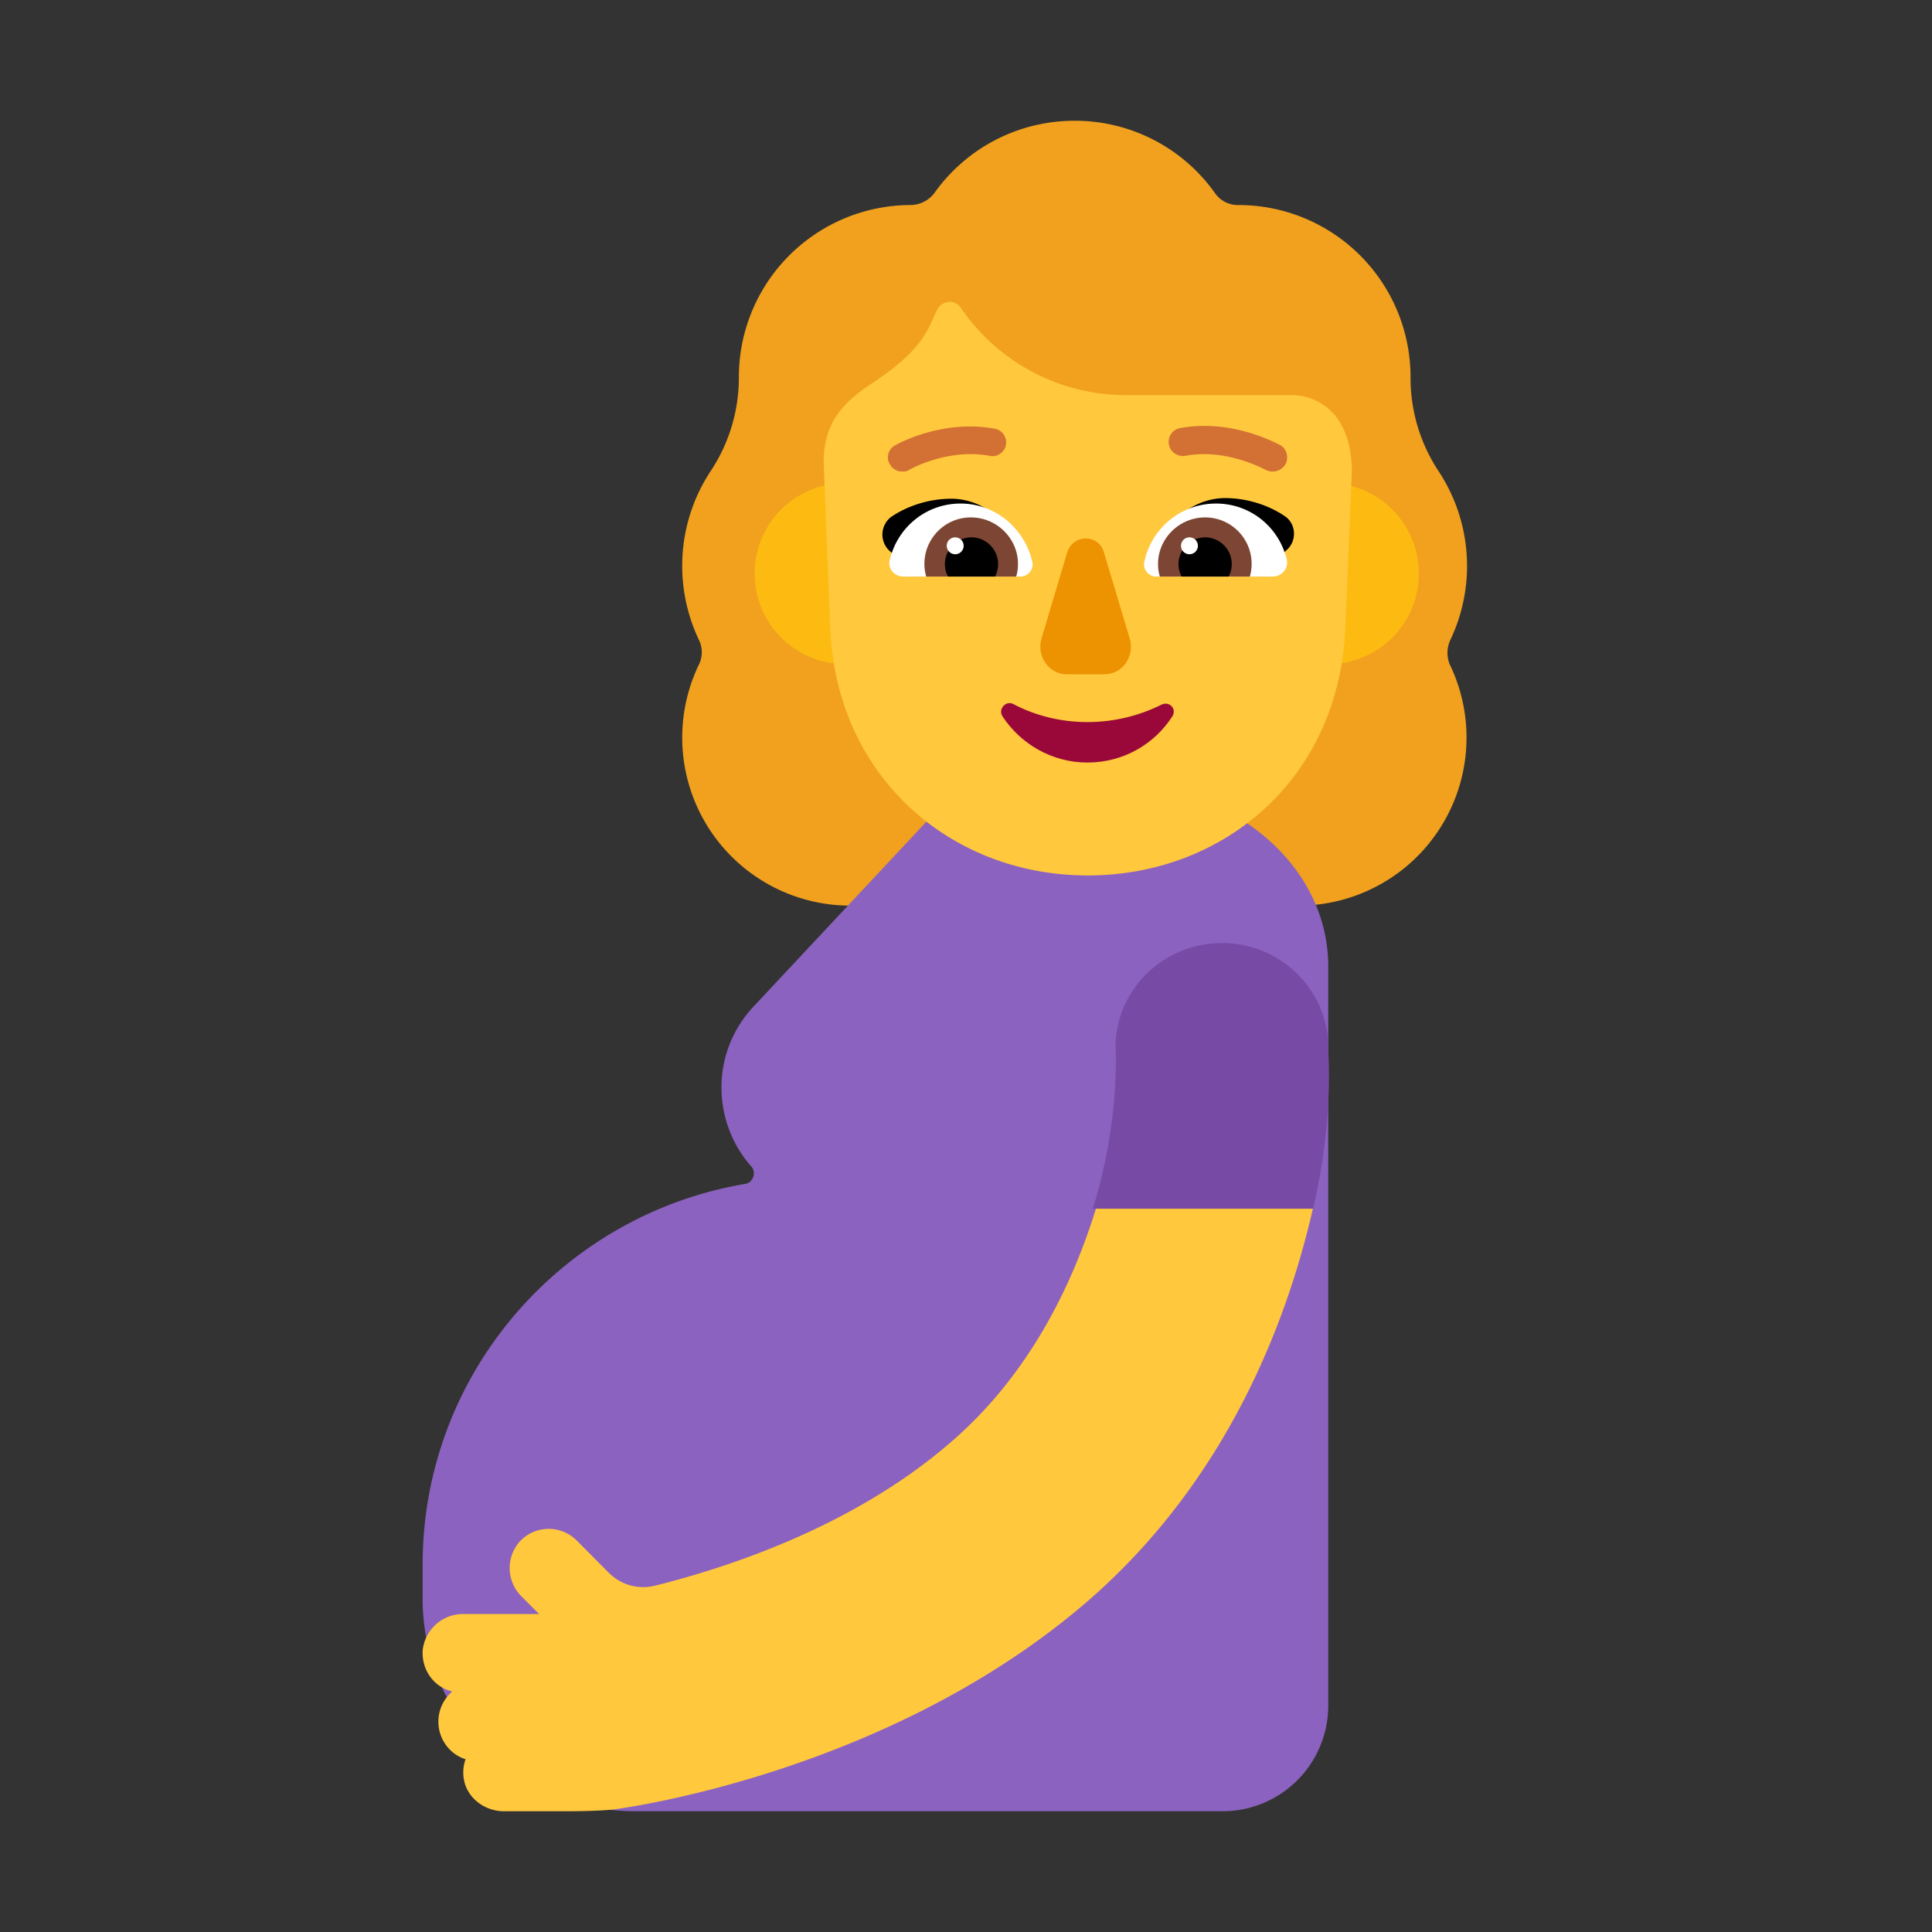 <svg xmlns="http://www.w3.org/2000/svg" width="1em" height="1em" viewBox="0 0 32 32"><rect x="0" y="0" width="32" height="32" fill="#333333" stroke="none"/><g fill="none"><path fill="#F1A11E" d="M24.02 10.604a2.85 2.85 0 0 0-.2-2.811a2.8 2.8 0 0 1-.457-1.536v-.01a2.85 2.85 0 0 0-2.851-2.851a.46.46 0 0 1-.39-.2A2.842 2.842 0 0 0 17.8 2c-.957 0-1.805.469-2.323 1.196a.5.5 0 0 1-.389.2a2.85 2.85 0 0 0-2.85 2.85v.01a2.8 2.8 0 0 1-.46 1.536a2.85 2.85 0 0 0-.199 2.812c.06.13.06.269 0 .398A2.783 2.783 0 0 0 14.081 15h7.428a2.783 2.783 0 0 0 2.502-3.998a.503.503 0 0 1 .01-.399"/><path fill="#8B62BF" d="M22 16.009C22 14.284 20.34 13 18.57 13h-2.656l-3.431 3.67a1.945 1.945 0 0 0-.533 1.345c0 .501.19.963.493 1.304c.09.1.03.27-.1.29C9.312 20.121 7 22.75 7 25.918v.572A3.52 3.52 0 0 0 10.521 30h9.729A1.75 1.75 0 0 0 22 28.255V19.98z"/><path fill="#FDBB11" d="M15.5 9.5a1.5 1.5 0 1 1-3 0a1.5 1.5 0 0 1 3 0m8 0a1.5 1.5 0 1 1-3 0a1.5 1.5 0 0 1 3 0"/><path fill="#FFC83D" d="M21.41 6.544h-2.763a3.305 3.305 0 0 1-2.733-1.447c-.1-.15-.33-.12-.4.05l-.07.151c-.2.482-.601.784-1.022 1.065c-.48.321-.773.648-.78 1.286l.11 2.762c.1 2.441 1.982 4.089 4.264 4.089c2.283 0 4.165-1.637 4.265-4.089l.11-2.621c-.02-1.166-.82-1.246-.98-1.246"/><path fill="#000" d="M20.291 8.25c-.49 0-.89.34-1.14.72c.254.08.499.152.741.223a23.5 23.5 0 0 1 1 .307l.42-.39c.17-.15.16-.43-.03-.56c-.28-.19-.64-.3-.99-.3m-4.541.01c.49 0 .89.33 1.14.71c-.253.081-.498.152-.74.223a23.87 23.87 0 0 0-1 .308l-.41-.37a.368.368 0 0 1 .02-.57c.28-.19.64-.3.99-.3"/><path fill="#fff" d="M14.741 9.26c.13-.53.6-.92 1.17-.92c.58 0 1.07.42 1.19.98c.02.12-.08.23-.2.23h-1.94c-.15 0-.27-.14-.22-.29m6.57 0c-.13-.53-.6-.92-1.17-.92c-.59 0-1.08.42-1.19.98c-.02.12.08.23.2.23h1.93c.15 0 .27-.14.23-.29"/><path fill="#7D4533" d="M15.311 9.34c0-.42.34-.77.77-.77s.78.35.78.77c0 .08-.01.14-.03.21h-1.49a.761.761 0 0 1-.03-.21m5.42 0a.77.77 0 0 0-.77-.77c-.43 0-.78.35-.78.77c0 .08.01.14.03.21h1.49c.02-.07.03-.14.03-.21"/><path fill="#000" d="M16.091 8.9a.444.444 0 0 1 .39.65h-.78a.444.444 0 0 1 .39-.65m3.87 0a.444.444 0 0 0-.39.65h.78a.444.444 0 0 0-.39-.65"/><path fill="#fff" d="M15.961 9.04a.14.14 0 1 1-.28 0a.14.14 0 0 1 .28 0m3.88 0a.14.14 0 1 1-.28 0a.14.14 0 0 1 .28 0"/><path fill="#990839" d="M18.011 11.96c-.45 0-.87-.11-1.23-.3c-.12-.06-.25.08-.18.2c.3.46.82.77 1.41.77s1.11-.3 1.41-.77c.07-.12-.05-.25-.18-.19c-.36.18-.78.29-1.23.29"/><path fill="#ED9200" d="m17.676 9.151l-.425 1.425c-.087.291.125.592.415.592h.629c.3 0 .503-.301.416-.592l-.426-1.425c-.087-.31-.512-.31-.609 0"/><path fill="#D37034" d="M20.961 7.78a.247.247 0 0 0 .33-.09c.06-.11.02-.26-.09-.32l-.022-.01c-.135-.068-.83-.416-1.628-.27a.23.23 0 0 0-.19.27c.02.13.15.21.27.19c.626-.118 1.203.168 1.312.222a.178.178 0 0 0 .018.008m-6.22-.09c.04.08.12.12.2.12c.04 0 .08 0 .12-.03c0 0 .63-.36 1.33-.23c.12.03.25-.06.27-.18a.23.23 0 0 0-.19-.27c-.87-.16-1.62.26-1.65.28c-.11.06-.15.21-.08.31"/><path fill="#FFC83D" d="M18.155 20.01c-.39 1.262-1.098 2.746-2.396 3.868c-1.598 1.392-3.665 2.074-4.903 2.384a.804.804 0 0 1-.77-.21l-.538-.541a.655.655 0 0 0-.919 0a.661.661 0 0 0 0 .922l.3.3H7.67a.672.672 0 0 0-.669.602c-.02.33.19.61.49.681a.66.66 0 0 0-.23.501c0 .29.19.541.45.621a.66.66 0 0 0-.02.371c.07.29.349.491.658.491h1.039c.05 0 .609 0 .849-.04c.18-.03 4.533-.621 7.798-3.457c2.267-1.974 3.276-4.57 3.715-6.503h-3.595z"/><path fill="#774AA6" d="M20.244 15.62c-.975 0-1.767.77-1.767 1.73c0 .02.08 1.21-.377 2.67h3.65c.345-1.48.25-2.56.25-2.66c.01-.95-.782-1.74-1.756-1.74"/></g></svg>